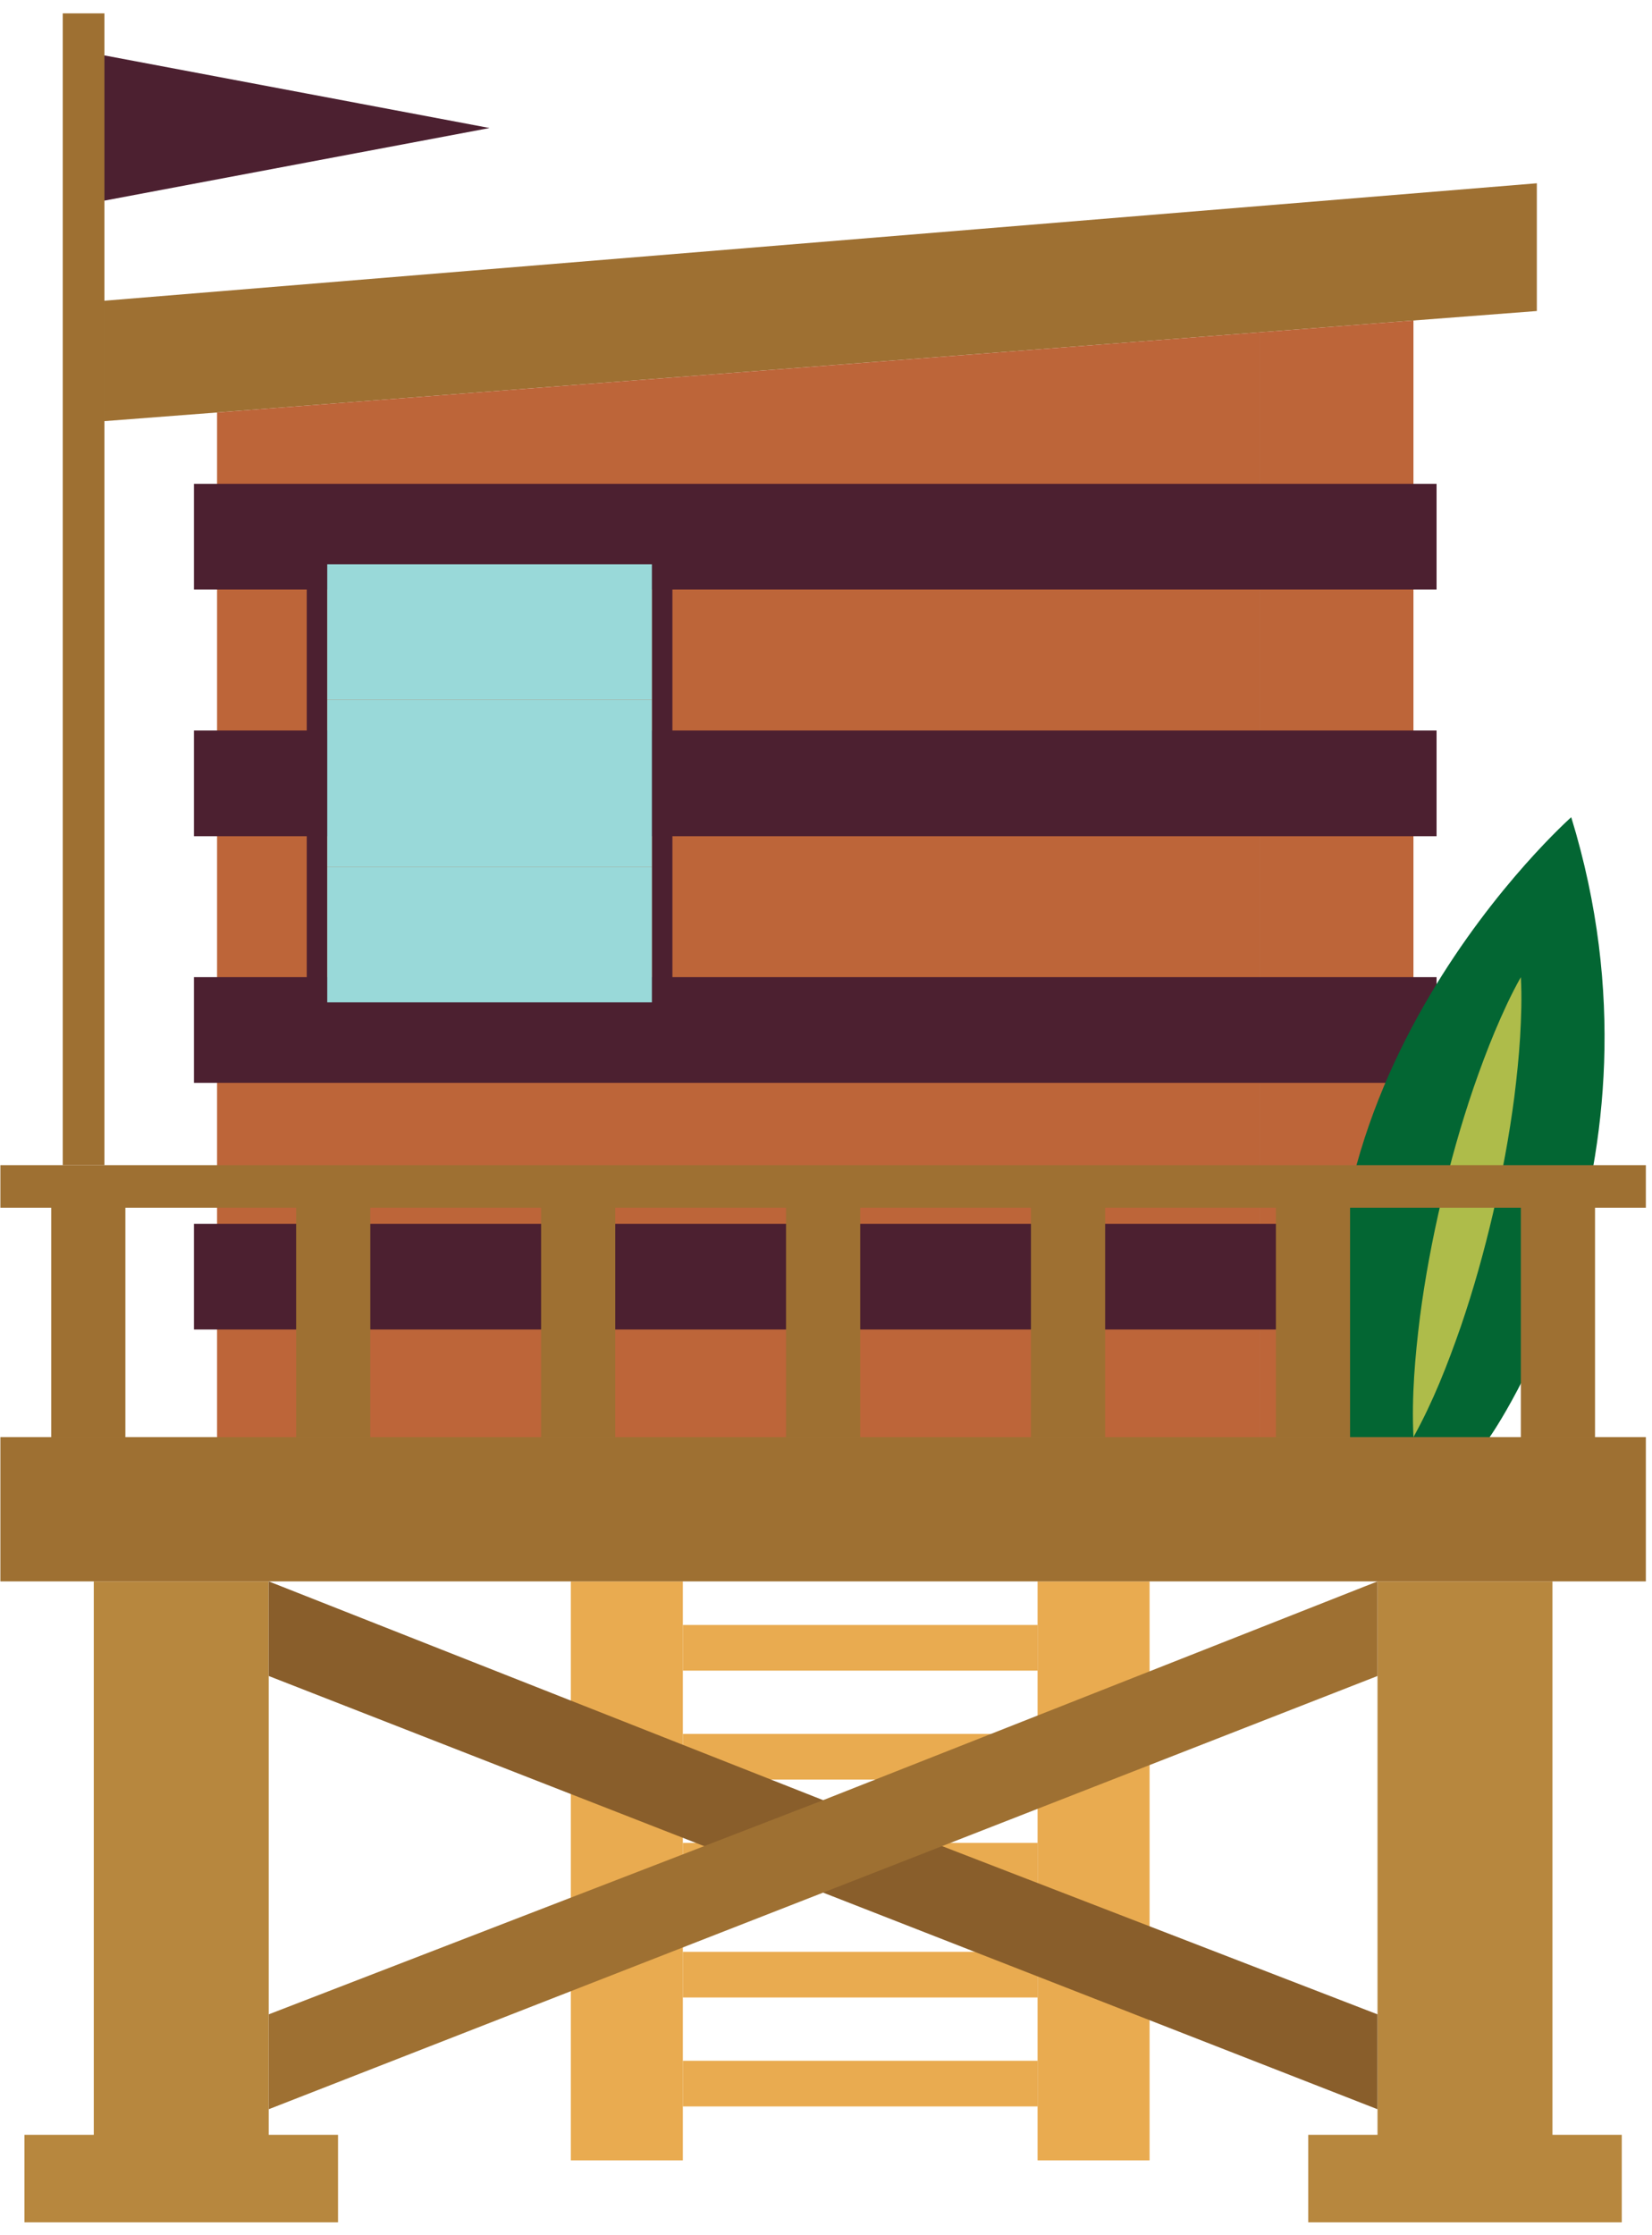 <?xml version="1.0" encoding="UTF-8"?>
<svg width="122px" height="165px" viewBox="0 0 122 165" version="1.1" xmlns="http://www.w3.org/2000/svg" xmlns:xlink="http://www.w3.org/1999/xlink">
    <!-- Generator: Sketch 53.1 (72631) - https://sketchapp.com -->
    <title>Group 10lifeguard</title>
    <desc>Created with Sketch.</desc>
    <g id="Page-1" stroke="none" stroke-width="1" fill="none" fill-rule="evenodd">
        <g id="Group-10" transform="translate(0.028, 0.987)">
            <polygon id="Fill-1" fill="#E9AB50" points="42.127 158.498 50.4 158.498 50.4 115.755 42.127 115.755"></polygon>
            <polygon id="Fill-2" fill="#E9AB50" points="76.597 158.498 84.869 158.498 84.869 115.755 76.597 115.755"></polygon>
            <polygon id="Fill-3" fill="#E9AB50" points="50.4 122.343 76.597 122.343 76.597 118.973 50.4 118.973"></polygon>
            <polygon id="Fill-4" fill="#E9AB50" points="50.4 130.386 76.597 130.386 76.597 127.015 50.4 127.015"></polygon>
            <polygon id="Fill-5" fill="#E9AB50" points="50.4 138.429 76.597 138.429 76.597 135.058 50.4 135.058"></polygon>
            <polygon id="Fill-6" fill="#E9AB50" points="50.4 146.472 76.597 146.472 76.597 143.101 50.4 143.101"></polygon>
            <polygon id="Fill-7" fill="#E9AB50" points="50.4 154.515 76.597 154.515 76.597 151.144 50.4 151.144"></polygon>
            <path d="M121.518,110.498 L121.518,115.755 L0,115.755 L0,110.498 L0,105.105 L121.518,105.105 L121.518,110.498 Z" id="Combined-Shape" fill="#9E7032"></path>
            <path d="M114.621,156.61 L119.74,156.61 L119.74,163.07 L96.584,163.07 L96.584,156.61 L101.701,156.61 L101.701,115.755 L114.621,115.755 L114.621,156.61 Z M6.897,156.61 L6.897,115.755 L19.817,115.755 L19.817,156.61 L24.935,156.61 L24.935,163.07 L1.779,163.07 L1.779,156.61 L6.897,156.61 Z" id="Combined-Shape" fill="#B7873E"></path>
            <polygon id="Fill-14" fill="#895E2B" points="60.759 131.905 19.817 115.755 19.817 122.739 101.701 154.722 101.701 147.717"></polygon>
            <polygon id="Fill-15" fill="#9E7032" points="60.759 131.905 101.701 115.755 101.701 122.739 19.817 154.722 19.817 147.717"></polygon>
            <path d="M113.467,15.914 L113.467,19.015 L7.683,27.686 L7.683,24.585 L7.683,21.214 L113.467,12.543 L113.467,15.914 Z M7.683,30.102 L7.683,27.686 L113.467,19.015 L113.467,21.973 L7.683,30.102 Z" id="Combined-Shape" fill="#9E7032"></path>
            <path d="M93.03,23.544 L104.355,22.673 L104.355,105.105 L93.03,105.105 L93.03,23.544 Z M16.002,29.463 L93.029,23.544 L93.029,105.105 L16.002,105.105 L16.002,29.463 Z" id="Combined-Shape" fill="#BD6539"></path>
            <polygon id="Fill-21" fill="#4C2030" points="14.295 42.535 106.062 42.535 106.062 34.731 14.295 34.731"></polygon>
            <polygon id="Fill-22" fill="#4C2030" points="14.295 60.744 106.062 60.744 106.062 52.94 14.295 52.94"></polygon>
            <polygon id="Fill-23" fill="#4C2030" points="14.295 78.953 106.062 78.953 106.062 71.149 14.295 71.149"></polygon>
            <polygon id="Fill-24" fill="#4C2030" points="14.295 97.161 106.062 97.161 106.062 89.357 14.295 89.357"></polygon>
            <path d="M116.007,59.342 C116.007,59.342 93.557,79.222 99.675,105.105 L109.984,105.105 C109.984,105.105 123.995,85.337 116.007,59.342" id="Fill-25" fill="#036633"></path>
            <path d="M112.287,71.149 C112.371,72.661 112.314,74.14 112.23,75.612 C112.139,77.083 111.984,78.539 111.805,79.988 C111.43,82.885 110.891,85.743 110.233,88.574 C109.573,91.403 108.79,94.205 107.844,96.968 C106.88,99.727 105.82,102.463 104.355,105.105 C104.212,102.087 104.474,99.165 104.832,96.264 C105.207,93.368 105.746,90.51 106.407,87.68 C107.073,84.852 107.856,82.05 108.803,79.287 C109.282,77.907 109.79,76.534 110.359,75.175 C110.934,73.817 111.54,72.466 112.287,71.149" id="Fill-27" fill="#AEBC4A"></path>
            <polygon id="Fill-29" fill="#9E7032" points="0 85.027 0 88.17 3.754 88.17 3.754 105.105 9.231 105.105 9.231 88.17 21.843 88.17 21.843 105.105 27.32 105.105 27.32 88.17 39.932 88.17 39.932 105.105 45.409 105.105 45.409 88.17 58.02 88.17 58.02 105.105 63.498 105.105 63.498 88.17 76.108 88.17 76.108 105.105 81.587 105.105 81.587 88.17 94.197 88.17 94.197 105.105 99.675 105.105 99.675 88.17 112.286 88.17 112.286 105.105 117.764 105.105 117.764 88.17 121.518 88.17 121.518 85.027"></polygon>
            <polygon id="Fill-31" fill="#9E7032" points="4.608 85.027 7.683 85.027 7.683 2.13162821e-14 4.608 2.13162821e-14"></polygon>
            <path d="M22.652,5.924 L26.426,6.635 L26.426,10.291 L22.652,11.003 L7.683,13.824 L7.683,8.463 L7.683,3.103 L22.652,5.924 Z M26.426,6.636 L36.127,8.464 L26.426,10.292 L26.426,6.636 Z" id="Combined-Shape" fill="#4C2030"></path>
            <path d="M48.115,46.358 L48.115,73.01 L30.584,73.01 L24.139,73.01 L24.139,40.673 L48.115,40.673 L48.115,46.358 Z M22.626,38.633 L22.626,75.051 L29.885,75.051 L49.629,75.051 L49.629,45.035 L49.629,38.633 L22.626,38.633 Z" id="Fill-36" fill="#4C2030"></path>
            <polygon id="Fill-37" fill="#99D9D9" points="48.115 46.358 48.115 40.673 24.139 40.673 24.139 50.661 48.115 50.661"></polygon>
            <polygon id="Fill-38" fill="#99D9D9" points="24.139 73.01 30.583 73.01 48.115 73.01 48.115 63.023 24.139 63.023"></polygon>
            <polygon id="Fill-39" fill="#99D9D9" points="24.139 63.023 48.115 63.023 48.115 50.661 24.139 50.661"></polygon>
        </g>
    </g>
</svg>